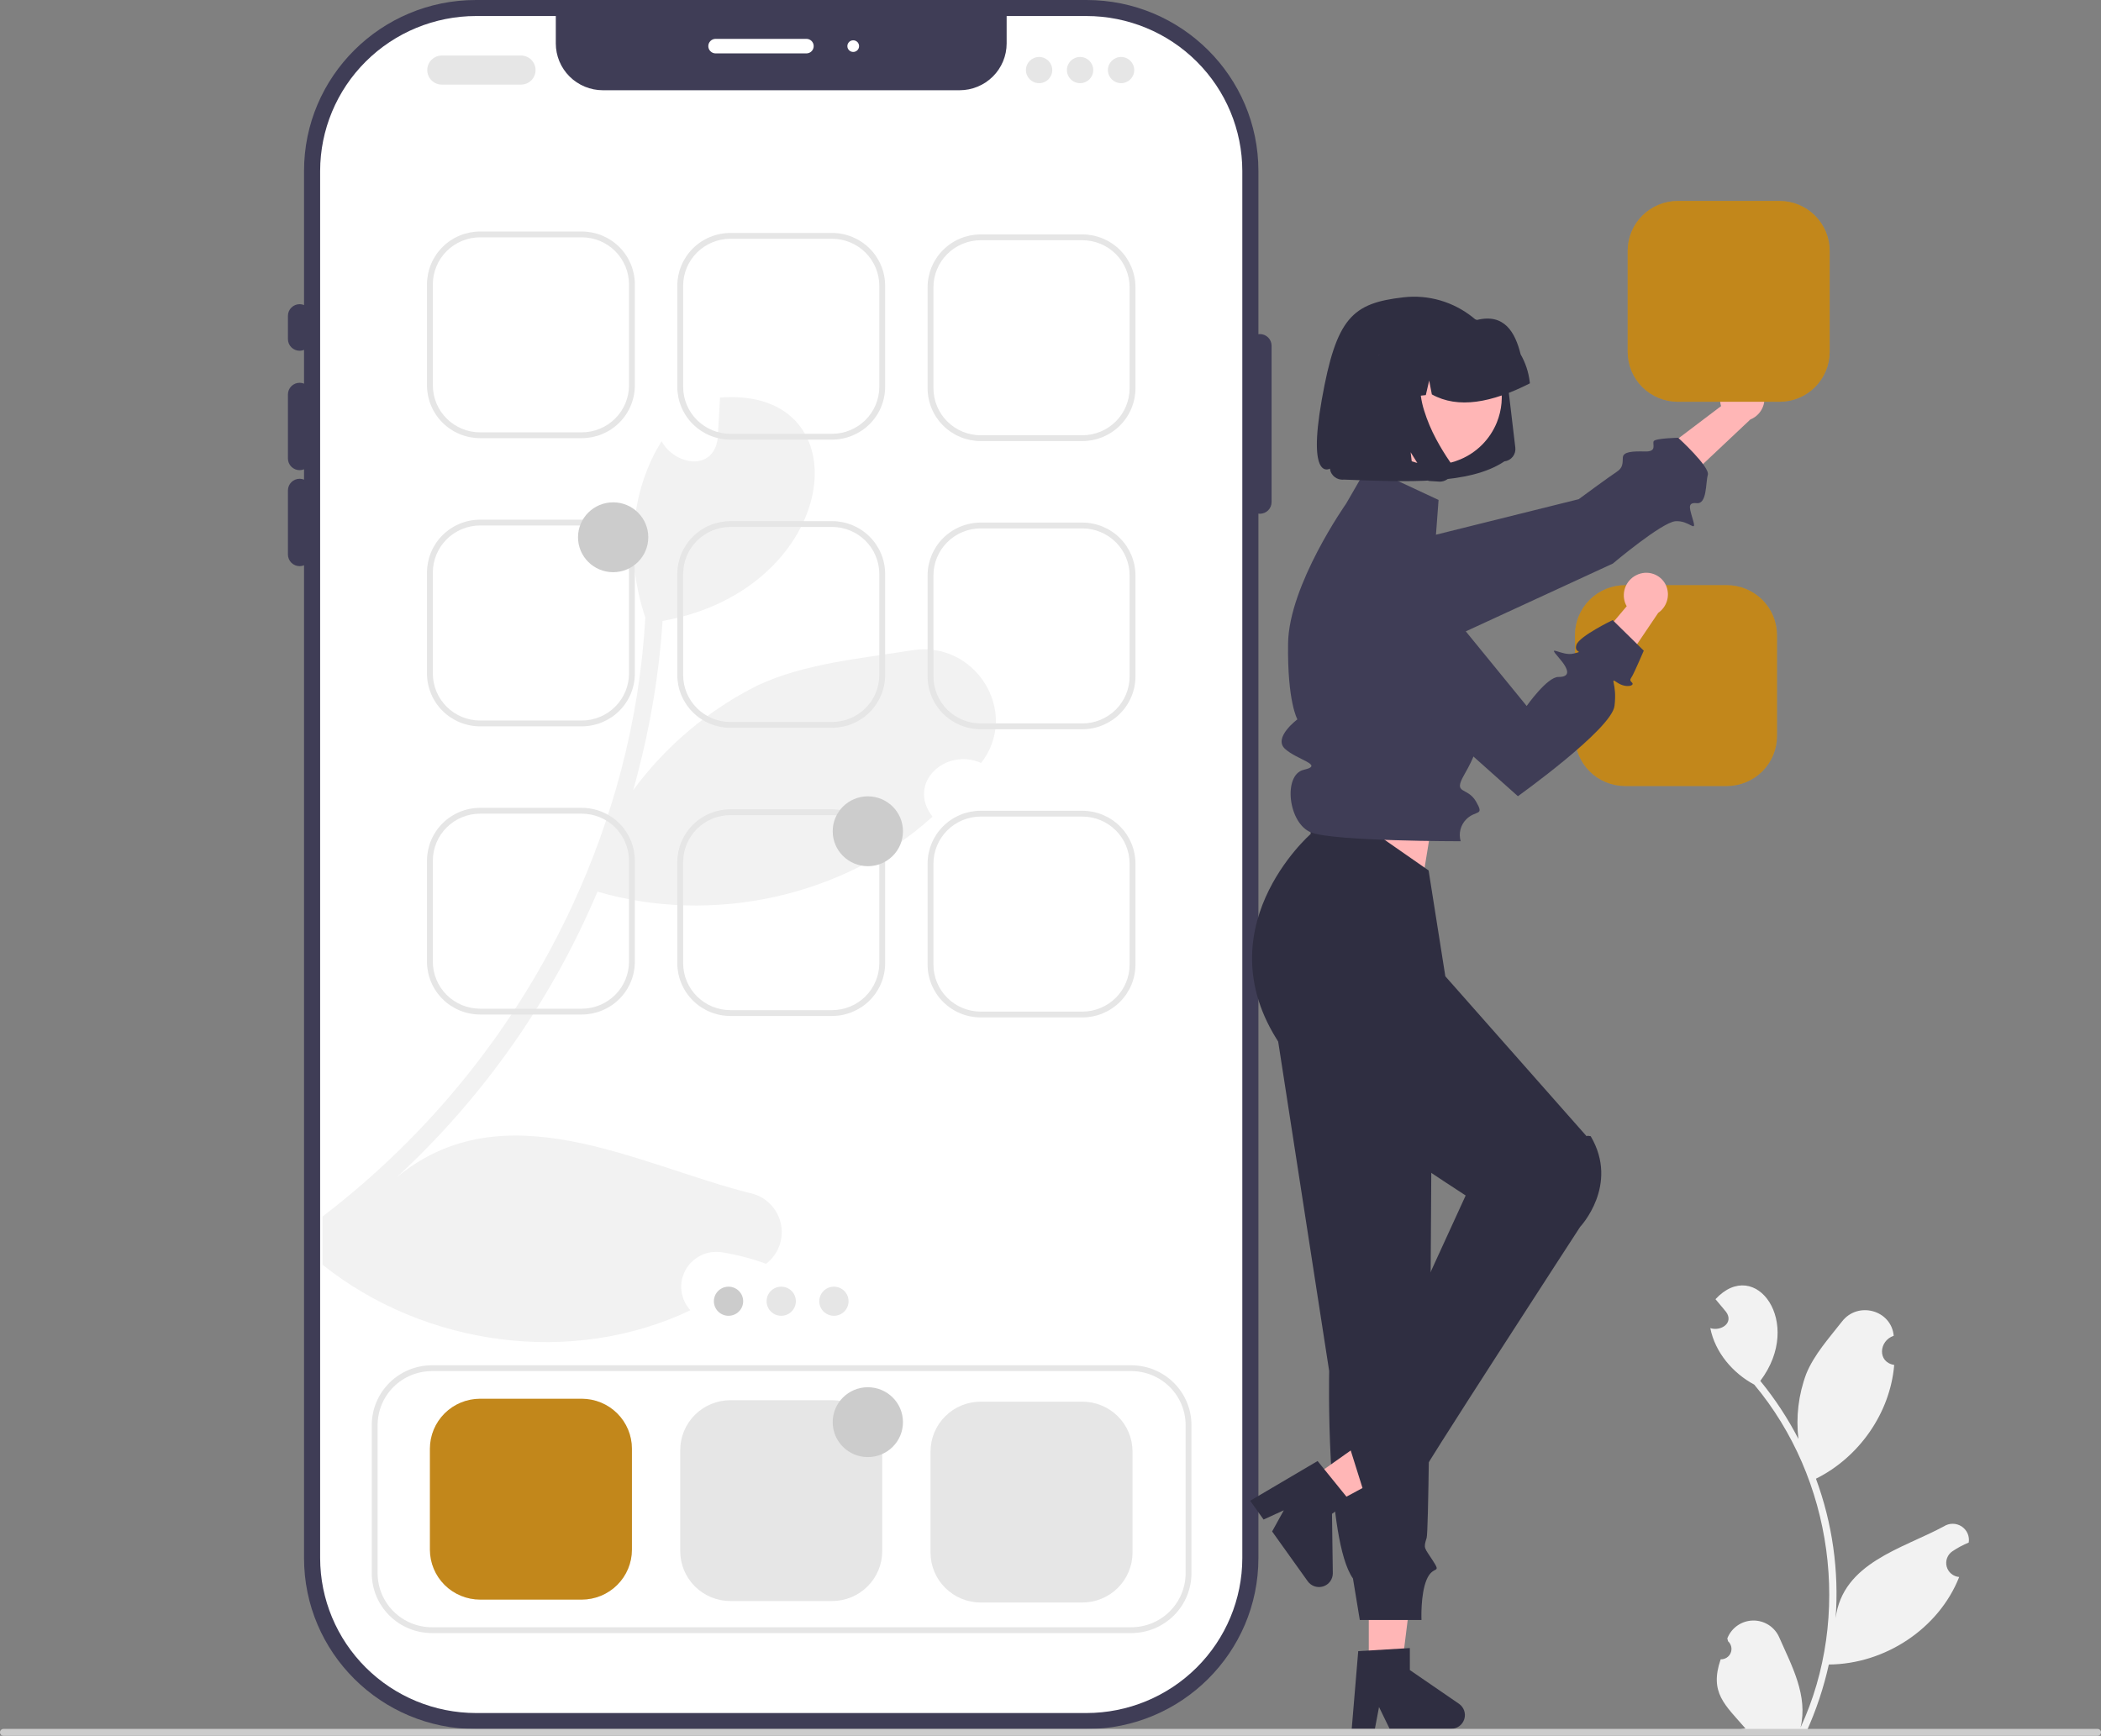 <svg width="190" height="157" viewBox="0 0 190 157" fill="none" xmlns="http://www.w3.org/2000/svg">
<rect x="0" y="0" width="190" height="157" fill="#808080" stroke="none"/>
<g clip-path="url(#clip0_36_277)">
<path d="M98.254 0H43.043C34.456 0 27.495 6.923 27.495 15.462V140.925C27.495 149.464 34.456 156.387 43.043 156.387H98.254C106.841 156.387 113.802 149.464 113.802 140.925V15.462C113.802 6.923 106.841 0 98.254 0Z" fill="#3F3D56"/>
<path d="M112.346 15.463V140.925C112.342 144.641 110.856 148.203 108.214 150.83C105.572 153.457 101.99 154.935 98.254 154.939H43.044C39.307 154.935 35.725 153.457 33.084 150.83C30.442 148.203 28.956 144.641 28.951 140.925V15.463C28.956 11.748 30.442 8.185 33.084 5.558C35.725 2.931 39.307 1.453 43.044 1.449H50.263V3.929C50.263 5.052 50.712 6.128 51.51 6.922C52.309 7.716 53.391 8.162 54.52 8.162H86.777C87.906 8.162 88.989 7.716 89.787 6.922C90.585 6.128 91.034 5.052 91.034 3.929V1.449H98.254C101.99 1.453 105.572 2.931 108.214 5.558C110.856 8.185 112.342 11.748 112.346 15.463Z" fill="white"/>
<path d="M88.726 69.011C85.525 67.576 81.957 70.824 84.332 73.864C76.311 81.129 64.4 83.686 54.032 80.647C53.776 81.26 53.507 81.866 53.231 82.473C49.111 91.547 43.209 99.712 35.871 106.487C45.532 98.497 57.435 105.248 67.673 107.876C68.37 107.995 69.017 108.313 69.535 108.791C70.053 109.269 70.419 109.887 70.59 110.569C70.76 111.252 70.727 111.968 70.494 112.632C70.262 113.296 69.84 113.878 69.28 114.307C67.976 113.827 66.627 113.477 65.253 113.263C64.605 113.165 63.942 113.27 63.356 113.562C62.77 113.854 62.289 114.319 61.98 114.894C61.67 115.469 61.548 116.125 61.629 116.772C61.71 117.419 61.991 118.025 62.433 118.507C51.71 123.62 38.37 121.736 29.169 114.392V110.028C38.908 102.591 46.677 92.904 51.802 81.807C53.603 77.91 55.06 73.864 56.157 69.716C57.354 65.178 58.093 60.533 58.36 55.85C56.596 50.678 56.891 44.605 59.829 39.91C61.042 42.101 64.538 42.668 64.905 39.629C64.984 38.403 65.043 37.177 65.115 35.957C78.291 34.946 76.042 53.293 59.921 56.163C59.607 60.875 58.838 65.547 57.626 70.113C57.514 70.57 57.389 71.02 57.258 71.47C60.204 67.467 64.064 64.217 68.519 61.987C72.776 60.004 77.734 59.58 82.462 58.817C88.214 57.884 92.287 64.42 88.726 69.011Z" fill="#F2F2F2"/>
<path d="M27.098 31.725C26.817 31.725 26.548 31.613 26.349 31.416C26.151 31.219 26.039 30.951 26.039 30.672V28.566C26.039 28.286 26.151 28.018 26.349 27.821C26.548 27.623 26.817 27.512 27.098 27.512C27.379 27.512 27.648 27.623 27.847 27.821C28.045 28.018 28.157 28.286 28.157 28.566V30.672C28.157 30.951 28.045 31.219 27.846 31.416C27.648 31.613 27.379 31.725 27.098 31.725Z" fill="#3F3D56"/>
<path d="M27.098 42.525C26.817 42.525 26.548 42.414 26.349 42.216C26.151 42.019 26.039 41.751 26.039 41.472V35.674C26.039 35.395 26.151 35.127 26.349 34.929C26.548 34.732 26.817 34.621 27.098 34.621C27.379 34.621 27.648 34.732 27.847 34.929C28.045 35.127 28.157 35.395 28.157 35.674V41.472C28.157 41.751 28.045 42.019 27.846 42.216C27.648 42.414 27.379 42.525 27.098 42.525Z" fill="#3F3D56"/>
<path d="M27.098 51.207C26.817 51.207 26.548 51.096 26.349 50.899C26.151 50.701 26.039 50.434 26.039 50.154V44.357C26.039 44.077 26.151 43.809 26.349 43.612C26.548 43.414 26.817 43.303 27.098 43.303C27.379 43.303 27.648 43.414 27.847 43.612C28.045 43.809 28.157 44.077 28.157 44.357V50.154C28.157 50.434 28.045 50.701 27.846 50.899C27.648 51.096 27.379 51.207 27.098 51.207Z" fill="#3F3D56"/>
<path d="M113.934 46.468C113.654 46.468 113.385 46.357 113.186 46.16C112.987 45.962 112.876 45.694 112.875 45.415V31.268C112.875 30.989 112.987 30.721 113.186 30.524C113.384 30.326 113.654 30.215 113.934 30.215C114.215 30.215 114.485 30.326 114.683 30.524C114.882 30.721 114.993 30.989 114.993 31.268V45.415C114.993 45.694 114.881 45.962 114.683 46.16C114.484 46.357 114.215 46.468 113.934 46.468Z" fill="#3F3D56"/>
<path d="M72.923 4.83H64.716C64.541 4.83 64.372 4.761 64.248 4.637C64.124 4.514 64.054 4.346 64.054 4.172C64.054 3.997 64.124 3.83 64.248 3.706C64.372 3.583 64.541 3.514 64.716 3.514H72.923C73.099 3.514 73.267 3.583 73.391 3.706C73.516 3.83 73.585 3.997 73.585 4.172C73.585 4.346 73.516 4.514 73.391 4.637C73.267 4.761 73.099 4.83 72.923 4.83Z" fill="white"/>
<path d="M77.159 4.698C77.452 4.698 77.689 4.463 77.689 4.172C77.689 3.881 77.452 3.645 77.159 3.645C76.867 3.645 76.63 3.881 76.63 4.172C76.63 4.463 76.867 4.698 77.159 4.698Z" fill="white"/>
<path d="M52.611 39.631H43.415C42.142 39.63 40.922 39.126 40.022 38.231C39.122 37.336 38.616 36.123 38.614 34.857V25.713C38.616 24.447 39.122 23.233 40.022 22.338C40.922 21.443 42.142 20.94 43.415 20.939H52.611C53.883 20.94 55.104 21.443 56.004 22.338C56.904 23.233 57.41 24.447 57.411 25.713V34.857C57.41 36.123 56.904 37.336 56.004 38.231C55.104 39.126 53.883 39.63 52.611 39.631ZM43.415 21.465C42.283 21.466 41.197 21.914 40.396 22.711C39.596 23.507 39.145 24.587 39.144 25.713V34.857C39.145 35.983 39.596 37.063 40.396 37.859C41.197 38.655 42.283 39.103 43.415 39.105H52.611C53.743 39.103 54.829 38.655 55.629 37.859C56.43 37.063 56.88 35.983 56.882 34.857V25.713C56.88 24.587 56.43 23.507 55.629 22.711C54.829 21.914 53.743 21.466 52.611 21.465L43.415 21.465Z" fill="#E6E6E6"/>
<path d="M75.246 39.763H66.051C64.778 39.761 63.558 39.258 62.658 38.363C61.758 37.468 61.252 36.254 61.25 34.989V25.844C61.252 24.578 61.758 23.365 62.658 22.47C63.558 21.575 64.778 21.072 66.051 21.07H75.246C76.519 21.072 77.739 21.575 78.639 22.47C79.539 23.365 80.046 24.578 80.047 25.844V34.989C80.046 36.254 79.539 37.468 78.639 38.363C77.739 39.258 76.519 39.761 75.246 39.763ZM66.051 21.597C64.918 21.598 63.833 22.046 63.032 22.842C62.231 23.639 61.781 24.718 61.78 25.844V34.989C61.781 36.115 62.231 37.194 63.032 37.991C63.833 38.787 64.918 39.235 66.051 39.236H75.246C76.379 39.235 77.464 38.787 78.265 37.991C79.066 37.194 79.516 36.115 79.518 34.989V25.844C79.516 24.718 79.066 23.639 78.265 22.842C77.464 22.046 76.379 21.598 75.246 21.597L66.051 21.597Z" fill="#E6E6E6"/>
<path d="M97.882 39.894H88.687C87.414 39.893 86.194 39.389 85.294 38.494C84.394 37.599 83.887 36.386 83.886 35.12V25.976C83.887 24.71 84.394 23.497 85.294 22.602C86.194 21.706 87.414 21.203 88.687 21.202H97.882C99.155 21.203 100.375 21.706 101.275 22.602C102.175 23.497 102.681 24.71 102.683 25.976V35.12C102.681 36.386 102.175 37.599 101.275 38.494C100.375 39.389 99.155 39.893 97.882 39.894ZM88.687 21.728C87.554 21.73 86.469 22.177 85.668 22.974C84.867 23.77 84.417 24.85 84.415 25.976V35.12C84.417 36.246 84.867 37.326 85.668 38.122C86.469 38.919 87.554 39.367 88.687 39.368H97.882C99.014 39.367 100.1 38.919 100.901 38.122C101.702 37.326 102.152 36.246 102.153 35.12V25.976C102.152 24.85 101.702 23.77 100.901 22.974C100.1 22.177 99.014 21.73 97.882 21.728L88.687 21.728Z" fill="#E6E6E6"/>
<path d="M52.611 65.696H43.415C42.142 65.694 40.922 65.191 40.022 64.296C39.122 63.401 38.616 62.187 38.614 60.921V51.777C38.616 50.511 39.122 49.298 40.022 48.403C40.922 47.508 42.142 47.004 43.415 47.003H52.611C53.883 47.004 55.104 47.508 56.004 48.403C56.904 49.298 57.41 50.511 57.411 51.777V60.921C57.41 62.187 56.904 63.401 56.004 64.296C55.104 65.191 53.883 65.694 52.611 65.696ZM43.415 47.529C42.283 47.531 41.197 47.979 40.396 48.775C39.596 49.571 39.145 50.651 39.144 51.777V60.921C39.145 62.048 39.596 63.127 40.396 63.923C41.197 64.72 42.283 65.168 43.415 65.169H52.611C53.743 65.168 54.829 64.72 55.629 63.923C56.43 63.127 56.88 62.048 56.882 60.921V51.777C56.88 50.651 56.43 49.571 55.629 48.775C54.829 47.979 53.743 47.531 52.611 47.529L43.415 47.529Z" fill="#E6E6E6"/>
<path d="M75.246 65.827H66.051C64.778 65.826 63.558 65.322 62.658 64.427C61.758 63.532 61.252 62.319 61.25 61.053V51.909C61.252 50.643 61.758 49.429 62.658 48.534C63.558 47.639 64.778 47.136 66.051 47.135H75.246C76.519 47.136 77.739 47.639 78.639 48.534C79.539 49.429 80.046 50.643 80.047 51.909V61.053C80.046 62.319 79.539 63.532 78.639 64.427C77.739 65.322 76.519 65.826 75.246 65.827ZM66.051 47.661C64.918 47.662 63.833 48.11 63.032 48.907C62.231 49.703 61.781 50.783 61.78 51.909V61.053C61.781 62.179 62.231 63.259 63.032 64.055C63.833 64.851 64.918 65.299 66.051 65.301H75.246C76.379 65.299 77.464 64.851 78.265 64.055C79.066 63.259 79.516 62.179 79.518 61.053V51.909C79.516 50.783 79.066 49.703 78.265 48.907C77.464 48.11 76.379 47.662 75.246 47.661L66.051 47.661Z" fill="#E6E6E6"/>
<path d="M97.882 65.959H88.687C87.414 65.957 86.194 65.454 85.294 64.559C84.394 63.664 83.887 62.45 83.886 61.185V52.04C83.887 50.775 84.394 49.561 85.294 48.666C86.194 47.771 87.414 47.267 88.687 47.266H97.882C99.155 47.267 100.375 47.771 101.275 48.666C102.175 49.561 102.681 50.775 102.683 52.04V61.185C102.681 62.45 102.175 63.664 101.275 64.559C100.375 65.454 99.155 65.957 97.882 65.959ZM88.687 47.793C87.554 47.794 86.469 48.242 85.668 49.038C84.867 49.834 84.417 50.914 84.415 52.04V61.185C84.417 62.311 84.867 63.39 85.668 64.187C86.469 64.983 87.554 65.431 88.687 65.432H97.882C99.014 65.431 100.1 64.983 100.901 64.187C101.702 63.39 102.152 62.311 102.153 61.185V52.04C102.152 50.914 101.702 49.834 100.901 49.038C100.1 48.242 99.014 47.794 97.882 47.793L88.687 47.793Z" fill="#E6E6E6"/>
<path d="M52.611 144.679H43.415C42.213 144.677 41.06 144.202 40.209 143.356C39.359 142.51 38.88 141.364 38.879 140.168V131.024C38.88 129.828 39.359 128.681 40.209 127.835C41.06 126.99 42.213 126.514 43.415 126.513H52.611C53.813 126.514 54.966 126.99 55.816 127.835C56.667 128.681 57.145 129.828 57.147 131.024V140.168C57.145 141.364 56.667 142.51 55.816 143.356C54.966 144.202 53.813 144.677 52.611 144.679Z" fill="#F2A922"/>
<path d="M52.611 144.679H43.415C42.213 144.677 41.06 144.202 40.209 143.356C39.359 142.51 38.88 141.364 38.879 140.168V131.024C38.88 129.828 39.359 128.681 40.209 127.835C41.06 126.99 42.213 126.514 43.415 126.513H52.611C53.813 126.514 54.966 126.99 55.816 127.835C56.667 128.681 57.145 129.828 57.147 131.024V140.168C57.145 141.364 56.667 142.51 55.816 143.356C54.966 144.202 53.813 144.677 52.611 144.679Z" fill="black" fill-opacity="0.2"/>
<path d="M75.246 144.81H66.051C64.848 144.809 63.695 144.333 62.845 143.488C61.995 142.642 61.516 141.495 61.515 140.299V131.155C61.516 129.959 61.995 128.813 62.845 127.967C63.695 127.121 64.848 126.646 66.051 126.644H75.246C76.449 126.646 77.602 127.121 78.452 127.967C79.303 128.813 79.781 129.959 79.782 131.155V140.299C79.781 141.495 79.303 142.642 78.452 143.488C77.602 144.333 76.449 144.809 75.246 144.81Z" fill="#E6E6E6"/>
<path d="M97.882 144.942H88.687C87.484 144.941 86.331 144.465 85.481 143.619C84.63 142.774 84.152 141.627 84.151 140.431V131.287C84.152 130.091 84.63 128.944 85.481 128.099C86.331 127.253 87.484 126.777 88.687 126.776H97.882C99.085 126.777 100.238 127.253 101.088 128.099C101.938 128.944 102.417 130.091 102.418 131.287V140.431C102.417 141.627 101.938 142.774 101.088 143.619C100.238 144.465 99.085 144.941 97.882 144.942Z" fill="#E6E6E6"/>
<path d="M65.883 119.009C66.614 119.009 67.207 118.42 67.207 117.693C67.207 116.966 66.614 116.376 65.883 116.376C65.152 116.376 64.559 116.966 64.559 117.693C64.559 118.42 65.152 119.009 65.883 119.009Z" fill="#CCCCCC"/>
<path d="M70.649 119.009C71.38 119.009 71.972 118.42 71.972 117.693C71.972 116.966 71.38 116.376 70.649 116.376C69.918 116.376 69.325 116.966 69.325 117.693C69.325 118.42 69.918 119.009 70.649 119.009Z" fill="#E6E6E6"/>
<path d="M75.414 119.009C76.145 119.009 76.738 118.42 76.738 117.693C76.738 116.966 76.145 116.376 75.414 116.376C74.683 116.376 74.09 116.966 74.09 117.693C74.09 118.42 74.683 119.009 75.414 119.009Z" fill="#E6E6E6"/>
<path d="M102.309 147.707H39.059C37.617 147.705 36.235 147.135 35.215 146.12C34.195 145.106 33.621 143.731 33.62 142.297V128.895C33.621 127.46 34.195 126.085 35.215 125.071C36.235 124.057 37.617 123.487 39.059 123.485H102.309C103.751 123.487 105.133 124.057 106.153 125.071C107.173 126.085 107.747 127.46 107.748 128.895V142.297C107.747 143.731 107.173 145.106 106.153 146.12C105.133 147.135 103.751 147.705 102.309 147.707ZM39.059 124.012C37.758 124.013 36.51 124.528 35.589 125.443C34.668 126.359 34.151 127.6 34.149 128.895V142.297C34.151 143.592 34.668 144.833 35.589 145.748C36.51 146.664 37.758 147.179 39.059 147.18H102.309C103.61 147.179 104.858 146.664 105.779 145.748C106.7 144.833 107.217 143.592 107.219 142.297V128.895C107.217 127.6 106.7 126.359 105.779 125.443C104.858 124.528 103.61 124.013 102.309 124.012H39.059Z" fill="#E6E6E6"/>
<path d="M157.291 34.143C156.763 34.225 156.288 34.508 155.967 34.932C155.645 35.356 155.503 35.889 155.571 36.416C155.586 36.522 155.61 36.628 155.643 36.731L149.952 41.039L151.134 44.68L158.289 37.94C158.708 37.771 159.058 37.47 159.286 37.082C159.514 36.694 159.607 36.243 159.549 35.797C159.514 35.544 159.429 35.3 159.299 35.08C159.17 34.859 158.997 34.666 158.793 34.512C158.588 34.358 158.354 34.245 158.106 34.181C157.857 34.116 157.598 34.1 157.344 34.135C157.326 34.138 157.308 34.141 157.291 34.143Z" fill="#FFB6B6"/>
<path d="M118.029 54.119C118.066 55.011 118.452 55.854 119.104 56.467C119.757 57.081 120.624 57.416 121.522 57.402L132.267 57.239L145.856 50.972C145.856 50.972 150.287 47.231 151.523 47.143C152.758 47.055 153.416 48.199 153.136 47.155C152.856 46.111 152.486 45.412 153.435 45.51C154.385 45.607 154.234 43.681 154.444 42.953C154.653 42.224 151.765 39.595 151.765 39.595C151.765 39.595 149.684 39.635 149.548 39.907C149.412 40.179 149.886 40.864 148.767 40.835C147.649 40.805 146.795 40.852 146.76 41.368C146.725 41.885 146.806 42.288 146.186 42.688C145.567 43.087 142.769 45.15 142.769 45.15L120.633 50.658C119.865 50.85 119.187 51.298 118.713 51.928C118.239 52.559 117.997 53.332 118.029 54.119Z" fill="#3F3D56"/>
<path d="M123.783 151.33H126.705L128.096 140.122H123.783V151.33Z" fill="#FFB6B6"/>
<path d="M122.829 149.34L127.498 149.063V151.052L131.937 154.1C132.156 154.251 132.321 154.467 132.408 154.718C132.495 154.968 132.499 155.24 132.419 155.493C132.34 155.746 132.182 155.967 131.967 156.124C131.752 156.281 131.493 156.365 131.227 156.365H125.669L124.71 154.398L124.336 156.365H122.241L122.829 149.34Z" fill="#2F2E41"/>
<path d="M128.663 79.518L130.252 69.776L119.133 67.144V77.235L128.663 79.518Z" fill="#FFB6B6"/>
<path d="M114.764 88.864L120.201 124.005C120.201 124.005 119.881 139.279 122.353 142.769L122.971 146.522H128.549C128.549 146.522 128.446 144.217 129.018 142.868C129.59 141.519 130.384 142.413 129.59 141.176C128.796 139.94 128.711 140.077 129.018 139.087C129.325 138.097 129.504 93.214 129.504 93.214L114.764 88.864Z" fill="#2F2E41"/>
<path d="M118.075 134.072L119.769 136.44L129.761 131.072L127.261 127.576L118.075 134.072Z" fill="#FFB6B6"/>
<path d="M119.154 132.145L122.086 135.768L120.456 136.921L120.53 142.285C120.534 142.55 120.452 142.809 120.297 143.024C120.142 143.24 119.922 143.401 119.669 143.483C119.416 143.565 119.143 143.565 118.89 143.482C118.637 143.399 118.417 143.238 118.262 143.022L115.042 138.517L116.099 136.601L114.27 137.438L113.055 135.739L119.154 132.145Z" fill="#2F2E41"/>
<path d="M118.603 71.356L118.527 75.433C118.527 75.433 108.478 84.203 116.056 94.893C116.056 94.893 117.01 97.97 118.336 97.827C119.662 97.684 120.337 98.42 120 99.105C119.662 99.79 132.545 108.128 132.545 108.128C132.545 108.128 124.054 126.745 122.045 130.857L123.368 135.069C123.368 135.069 122.667 136.699 123.746 136.081C124.825 135.464 124.294 135.38 125.486 135.159C126.678 134.938 128.147 134.43 128.074 134.157C128.002 133.885 142.896 110.967 142.896 110.967C142.896 110.967 146.465 107.192 143.852 102.767C143.489 102.686 143.48 102.767 143.48 102.767L130.706 88.302L129.193 78.728L118.603 71.356Z" fill="#2F2E41"/>
<path d="M130.094 45.219L123.66 42.221L121.734 45.554C121.734 45.554 116.56 52.896 116.485 58.192C116.41 63.489 117.328 65.064 117.328 65.064C117.328 65.064 115.097 66.722 116.213 67.736C117.328 68.75 119.797 69.187 117.901 69.627C116.004 70.066 116.485 74.516 118.603 75.305C120.721 76.095 132.096 76.088 132.096 76.088C131.993 75.743 131.986 75.377 132.074 75.029C132.162 74.68 132.342 74.361 132.596 74.105C133.478 73.226 134.272 73.856 133.478 72.488C132.683 71.119 131.36 71.909 132.419 70.066C133.478 68.223 133.477 67.673 133.477 67.673C133.477 67.673 136.056 63.249 132.384 59.154C128.712 55.059 132.353 58.874 132.353 58.874L129.727 50.123L130.094 45.219Z" fill="#3F3D56"/>
<path d="M156.162 71.093H146.966C145.764 71.092 144.611 70.616 143.76 69.77C142.91 68.924 142.432 67.778 142.43 66.582V57.438C142.432 56.242 142.91 55.095 143.76 54.249C144.611 53.404 145.764 52.928 146.966 52.927H156.162C157.364 52.928 158.517 53.404 159.368 54.249C160.218 55.095 160.696 56.242 160.698 57.438V66.582C160.696 67.778 160.218 68.924 159.368 69.77C158.517 70.616 157.364 71.092 156.162 71.093Z" fill="#F2A922"/>
<path d="M156.162 71.093H146.966C145.764 71.092 144.611 70.616 143.76 69.77C142.91 68.924 142.432 67.778 142.43 66.582V57.438C142.432 56.242 142.91 55.095 143.76 54.249C144.611 53.404 145.764 52.928 146.966 52.927H156.162C157.364 52.928 158.517 53.404 159.368 54.249C160.218 55.095 160.696 56.242 160.698 57.438V66.582C160.696 67.778 160.218 68.924 159.368 69.77C158.517 70.616 157.364 71.092 156.162 71.093Z" fill="black" fill-opacity="0.2"/>
<path d="M160.927 36.34H151.732C150.529 36.339 149.376 35.863 148.526 35.017C147.675 34.172 147.197 33.025 147.196 31.829V22.685C147.197 21.489 147.675 20.342 148.526 19.497C149.376 18.651 150.529 18.175 151.732 18.174H160.927C162.13 18.175 163.283 18.651 164.133 19.497C164.983 20.342 165.462 21.489 165.463 22.685V31.829C165.462 33.025 164.983 34.172 164.133 35.017C163.283 35.863 162.13 36.339 160.927 36.34Z" fill="#F2A922"/>
<path d="M160.927 36.34H151.732C150.529 36.339 149.376 35.863 148.526 35.017C147.675 34.172 147.197 33.025 147.196 31.829V22.685C147.197 21.489 147.675 20.342 148.526 19.497C149.376 18.651 150.529 18.175 151.732 18.174H160.927C162.13 18.175 163.283 18.651 164.133 19.497C164.983 20.342 165.462 21.489 165.463 22.685V31.829C165.462 33.025 164.983 34.172 164.133 35.017C163.283 35.863 162.13 36.339 160.927 36.34Z" fill="black" fill-opacity="0.2"/>
<path d="M136.043 41.731L136.049 41.73C136.346 41.696 136.616 41.545 136.801 41.311C136.986 41.078 137.071 40.781 137.035 40.486L136.299 34.274C136.168 33.161 135.813 32.086 135.256 31.112C134.165 29.211 132.38 27.803 130.271 27.179C129.182 26.859 128.04 26.761 126.912 26.892C122.298 27.425 120.847 28.713 119.53 36.166C118.213 43.618 120.268 42.387 120.268 42.387C120.286 42.536 120.333 42.681 120.408 42.812C120.555 43.067 120.796 43.257 121.08 43.34C121.225 43.382 121.378 43.395 121.529 43.378C127.165 43.592 132.865 43.866 136.044 41.731L136.043 41.731Z" fill="#2F2E41"/>
<path d="M123.883 33.571C123.424 34.701 123.313 35.94 123.562 37.133C123.812 38.327 124.411 39.419 125.285 40.274C126.159 41.128 127.268 41.706 128.471 41.934C129.675 42.162 130.92 42.03 132.048 41.555C132.796 41.243 133.474 40.787 134.043 40.213C134.612 39.638 135.06 38.958 135.363 38.21C135.82 37.08 135.931 35.841 135.681 34.65C135.431 33.458 134.832 32.366 133.959 31.512C133.086 30.658 131.979 30.081 130.776 29.852C129.574 29.623 128.33 29.753 127.202 30.227C126.454 30.538 125.775 30.994 125.205 31.568C124.635 32.142 124.186 32.822 123.883 33.571L123.883 33.571Z" fill="#FFB6B6"/>
<path d="M138.34 34.547C138.236 33.667 137.956 32.816 137.515 32.046C137.019 30.038 136.035 28.333 133.573 28.937C132.717 28.686 131.82 28.608 130.933 28.708L129.683 28.849C129.669 28.85 129.654 28.852 129.64 28.854C127.892 29.06 126.298 29.948 125.208 31.323C124.119 32.698 123.623 34.447 123.831 36.186L123.845 36.31L126.491 36.011L127.096 33.4L127.574 35.889L128.941 35.734L129.245 34.417L129.487 35.672C131.849 36.99 134.882 36.44 138.353 34.672L138.34 34.547Z" fill="#2F2E41"/>
<path d="M131.293 42.09C131.358 42.286 131.367 42.496 131.318 42.697C131.293 42.799 131.255 42.898 131.203 42.99C131.158 43.068 131.105 43.141 131.043 43.207C130.86 43.401 130.614 43.525 130.348 43.554C130.332 43.556 130.315 43.558 130.298 43.559C130.282 43.56 130.265 43.561 130.248 43.561C130.231 43.562 130.215 43.562 130.198 43.562C130.181 43.561 130.164 43.561 130.147 43.56L129.188 43.5L127.569 40.905L127.868 43.421L123.51 43.157L122.243 32.481L129.402 31.675L129.249 31.901C128.743 32.655 128.457 33.533 128.421 34.439C128.389 35.356 128.515 36.272 128.794 37.147C129.069 38.032 129.43 38.89 129.87 39.707C130.256 40.432 130.684 41.133 131.151 41.809C131.211 41.896 131.259 41.99 131.293 42.09Z" fill="#2F2E41"/>
<path d="M148.143 51.947C147.646 52.142 147.245 52.522 147.026 53.006C146.807 53.49 146.786 54.04 146.968 54.539C147.007 54.64 147.054 54.738 147.109 54.831L142.51 60.279L144.469 63.572L149.957 55.432C150.328 55.176 150.603 54.805 150.74 54.377C150.877 53.949 150.867 53.488 150.712 53.066C150.622 52.827 150.485 52.608 150.31 52.421C150.134 52.234 149.924 52.084 149.69 51.978C149.456 51.872 149.203 51.813 148.947 51.805C148.69 51.796 148.434 51.838 148.193 51.927C148.176 51.934 148.16 51.94 148.143 51.947Z" fill="#FFB6B6"/>
<path d="M124.058 50.854C123.595 51.062 123.182 51.367 122.848 51.748C122.514 52.129 122.266 52.577 122.121 53.062C121.977 53.546 121.939 54.056 122.01 54.557C122.082 55.057 122.261 55.537 122.535 55.962L126.942 62.8L137.268 72.014C137.268 72.014 145.739 65.959 146.004 63.853C146.269 61.746 145.475 61.22 146.269 61.746C147.063 62.273 147.857 62.01 147.593 61.746C147.328 61.483 147.432 61.467 147.645 61.08C147.857 60.693 148.652 58.85 148.652 58.85L145.838 56.086C145.838 56.086 142.827 57.534 142.562 58.324C142.298 59.114 143.357 58.85 142.298 59.114C141.239 59.377 139.824 58.183 140.929 59.438C142.033 60.693 141.942 61.239 140.929 61.229C139.915 61.22 138.062 63.853 138.062 63.853L128.265 51.844C127.772 51.24 127.092 50.815 126.331 50.636C125.57 50.457 124.771 50.534 124.058 50.854Z" fill="#3F3D56"/>
<path d="M155.605 150.079C155.798 150.086 155.989 150.033 156.151 149.929C156.314 149.825 156.44 149.673 156.513 149.495C156.586 149.317 156.602 149.12 156.559 148.933C156.516 148.745 156.416 148.575 156.273 148.446C156.248 148.352 156.231 148.285 156.206 148.191C156.386 147.722 156.704 147.317 157.117 147.029C157.53 146.74 158.02 146.581 158.525 146.572C159.03 146.562 159.526 146.703 159.95 146.975C160.374 147.248 160.707 147.641 160.905 148.102C162.048 150.695 163.521 153.375 162.829 156.249C167.486 146.185 165.75 133.737 158.643 125.235C156.691 124.189 155.099 122.314 154.668 120.124C155.632 120.438 156.823 119.65 156.091 118.65C155.774 118.268 155.454 117.889 155.137 117.507C158.751 113.606 163.159 119.642 159.19 124.898C160.521 126.525 161.676 128.285 162.638 130.151C162.401 128.163 162.642 126.147 163.341 124.269C164.052 122.518 165.4 121.037 166.585 119.518C168.026 117.668 171.036 118.487 171.255 120.816C169.913 121.268 169.756 123.204 171.299 123.454C170.937 127.794 168.127 131.805 164.222 133.744C165.709 137.773 166.316 142.071 166.002 146.351C166.647 141.346 172.031 140.082 175.783 138.059C176.021 137.904 176.3 137.821 176.585 137.821C176.871 137.82 177.15 137.902 177.389 138.057C177.628 138.212 177.816 138.432 177.932 138.691C178.047 138.951 178.084 139.238 178.037 139.518C177.519 139.733 177.023 139.999 176.558 140.312C176.34 140.461 176.173 140.673 176.081 140.92C175.989 141.167 175.976 141.436 176.044 141.69C176.111 141.944 176.256 142.172 176.459 142.341C176.662 142.51 176.912 142.613 177.176 142.635C175.32 147.331 170.435 150.52 165.387 150.55C164.922 152.651 164.239 154.698 163.348 156.658L155.856 156.729C155.829 156.646 155.804 156.561 155.779 156.479C156.472 156.515 157.168 156.468 157.85 156.336C155.995 154.193 154.566 153.105 155.605 150.079L155.605 150.079Z" fill="#F2F2F2"/>
<path d="M1.39442e-06 156.687C-0 156.728 0.008 156.769 0.024 156.807C0.04 156.845 0.063 156.879 0.092 156.908C0.121 156.938 0.156 156.961 0.194 156.976C0.233 156.992 0.274 157 0.315 157H189.685C189.769 157 189.849 156.967 189.908 156.908C189.967 156.849 190 156.77 190 156.687C190 156.604 189.967 156.524 189.908 156.465C189.849 156.406 189.769 156.373 189.685 156.373H0.315C0.274 156.373 0.233 156.381 0.194 156.397C0.156 156.413 0.121 156.436 0.092 156.465C0.063 156.494 0.04 156.528 0.024 156.567C0.008 156.605 -0 156.645 1.39442e-06 156.687Z" fill="#CCCCCC"/>
<path d="M47.109 7.654H39.961C39.61 7.654 39.273 7.516 39.025 7.269C38.777 7.022 38.637 6.687 38.637 6.338C38.637 5.989 38.777 5.654 39.025 5.407C39.273 5.16 39.61 5.021 39.961 5.021H47.109C47.46 5.021 47.797 5.16 48.045 5.407C48.293 5.654 48.433 5.989 48.433 6.338C48.433 6.687 48.293 7.022 48.045 7.269C47.797 7.516 47.46 7.654 47.109 7.654Z" fill="#E6E6E6"/>
<path d="M93.969 7.523C94.627 7.523 95.16 6.992 95.16 6.338C95.16 5.684 94.627 5.153 93.969 5.153C93.311 5.153 92.778 5.684 92.778 6.338C92.778 6.992 93.311 7.523 93.969 7.523Z" fill="#E6E6E6"/>
<path d="M97.675 7.523C98.334 7.523 98.867 6.992 98.867 6.338C98.867 5.684 98.334 5.153 97.675 5.153C97.017 5.153 96.484 5.684 96.484 6.338C96.484 6.992 97.017 7.523 97.675 7.523Z" fill="#E6E6E6"/>
<path d="M101.382 7.523C102.04 7.523 102.573 6.992 102.573 6.338C102.573 5.684 102.04 5.153 101.382 5.153C100.724 5.153 100.191 5.684 100.191 6.338C100.191 6.992 100.724 7.523 101.382 7.523Z" fill="#E6E6E6"/>
<path d="M55.449 51.753C57.203 51.753 58.626 50.339 58.626 48.594C58.626 46.849 57.203 45.435 55.449 45.435C53.694 45.435 52.272 46.849 52.272 48.594C52.272 50.339 53.694 51.753 55.449 51.753Z" fill="#CCCCCC"/>
<path d="M78.481 131.79C80.236 131.79 81.658 130.375 81.658 128.63C81.658 126.885 80.236 125.471 78.481 125.471C76.727 125.471 75.304 126.885 75.304 128.63C75.304 130.375 76.727 131.79 78.481 131.79Z" fill="#CCCCCC"/>
<path d="M52.611 91.76H43.415C42.142 91.759 40.922 91.255 40.022 90.36C39.122 89.465 38.616 88.252 38.614 86.986V77.842C38.616 76.576 39.122 75.362 40.022 74.467C40.922 73.572 42.142 73.069 43.415 73.067H52.611C53.883 73.069 55.104 73.572 56.004 74.467C56.904 75.362 57.41 76.576 57.411 77.842V86.986C57.41 88.252 56.904 89.465 56.004 90.36C55.104 91.255 53.883 91.759 52.611 91.76ZM43.415 73.594C42.283 73.595 41.197 74.043 40.396 74.84C39.596 75.636 39.145 76.715 39.144 77.842V86.986C39.145 88.112 39.596 89.192 40.396 89.988C41.197 90.784 42.283 91.232 43.415 91.234H52.611C53.743 91.232 54.829 90.784 55.629 89.988C56.43 89.192 56.881 88.112 56.882 86.986V77.842C56.88 76.715 56.43 75.636 55.629 74.84C54.829 74.043 53.743 73.595 52.611 73.594L43.415 73.594Z" fill="#E6E6E6"/>
<path d="M75.246 91.892H66.051C64.778 91.89 63.558 91.387 62.658 90.492C61.758 89.597 61.252 88.383 61.25 87.118V77.973C61.252 76.707 61.758 75.494 62.658 74.599C63.558 73.704 64.778 73.2 66.051 73.199H75.246C76.519 73.2 77.739 73.704 78.639 74.599C79.539 75.494 80.046 76.707 80.047 77.973V87.118C80.046 88.383 79.539 89.597 78.639 90.492C77.739 91.387 76.519 91.89 75.246 91.892ZM66.051 73.725C64.918 73.727 63.833 74.175 63.032 74.971C62.231 75.767 61.781 76.847 61.78 77.973V87.118C61.781 88.244 62.231 89.323 63.032 90.12C63.833 90.916 64.918 91.364 66.051 91.365H75.246C76.379 91.364 77.464 90.916 78.265 90.12C79.066 89.323 79.516 88.244 79.518 87.118V77.973C79.516 76.847 79.066 75.767 78.265 74.971C77.464 74.175 76.379 73.727 75.246 73.725L66.051 73.725Z" fill="#E6E6E6"/>
<path d="M97.882 92.023H88.687C87.414 92.022 86.194 91.518 85.294 90.623C84.394 89.728 83.887 88.515 83.886 87.249V78.105C83.887 76.839 84.394 75.626 85.294 74.731C86.194 73.835 87.414 73.332 88.687 73.331H97.882C99.155 73.332 100.375 73.835 101.275 74.731C102.175 75.626 102.681 76.839 102.683 78.105V87.249C102.681 88.515 102.175 89.728 101.275 90.623C100.375 91.518 99.155 92.022 97.882 92.023ZM88.687 73.857C87.554 73.858 86.469 74.306 85.668 75.103C84.867 75.899 84.417 76.979 84.415 78.105V87.249C84.417 88.375 84.867 89.455 85.668 90.251C86.469 91.047 87.554 91.495 88.687 91.497H97.882C99.014 91.496 100.1 91.047 100.901 90.251C101.702 89.455 102.152 88.375 102.153 87.249V78.105C102.152 76.979 101.702 75.899 100.901 75.103C100.1 74.306 99.014 73.858 97.882 73.857L88.687 73.857Z" fill="#E6E6E6"/>
<path d="M78.481 78.344C80.236 78.344 81.658 76.93 81.658 75.185C81.658 73.44 80.236 72.026 78.481 72.026C76.727 72.026 75.304 73.44 75.304 75.185C75.304 76.93 76.727 78.344 78.481 78.344Z" fill="#CCCCCC"/>
</g>
<defs>
<clipPath id="clip0_36_277">
<rect width="190" height="157" fill="white"/>
</clipPath>
</defs>
</svg>
